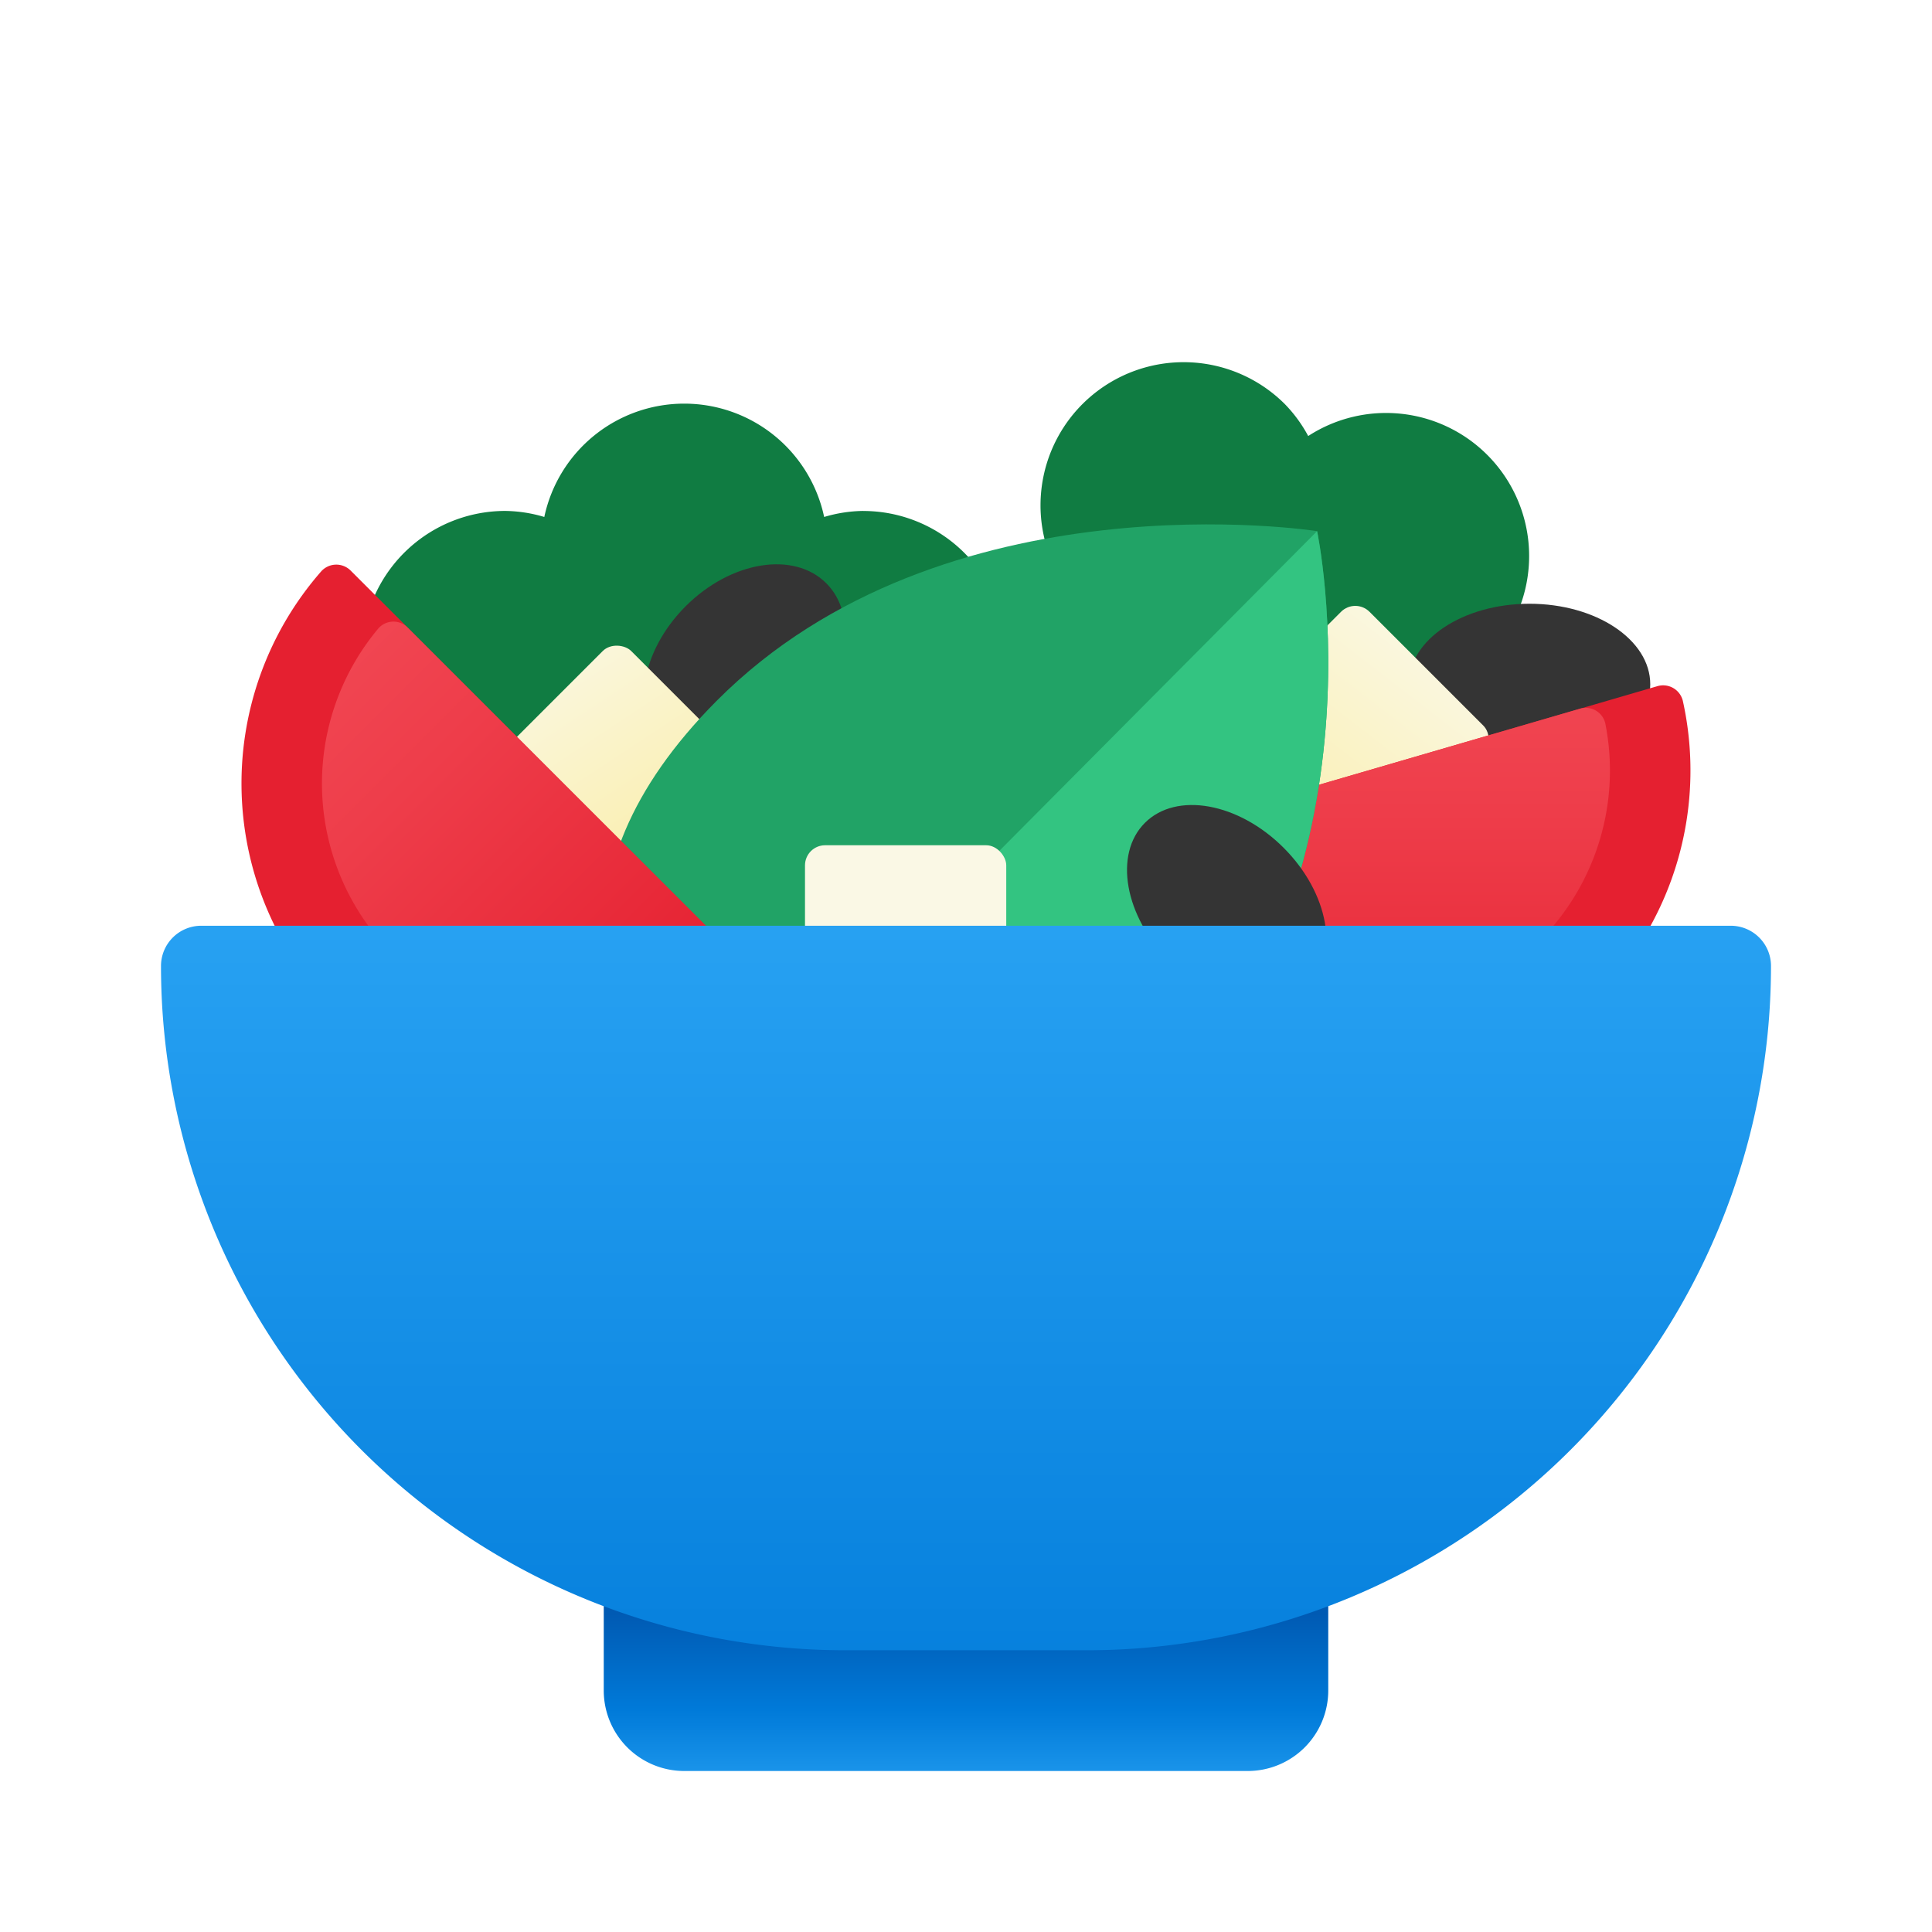 <svg xmlns="http://www.w3.org/2000/svg" xmlns:xlink="http://www.w3.org/1999/xlink" data-name="Layer 1" viewBox="0 0 48 48"><defs><linearGradient id="DwkcfYDfLrY4jOfQdFRFMa" x1="12.944" x2="16.65" y1="15.924" y2="21.542" gradientTransform="rotate(45 14.975 19.003)" gradientUnits="userSpaceOnUse"><stop offset="0" stop-color="#faf8e5"/><stop offset="1" stop-color="#faeeac"/></linearGradient><linearGradient id="DwkcfYDfLrY4jOfQdFRFMc" x1="35.841" x2="31.547" y1="15.677" y2="21.236" gradientTransform="rotate(-45 34.025 18.028)" xlink:href="#DwkcfYDfLrY4jOfQdFRFMa"/><linearGradient id="DwkcfYDfLrY4jOfQdFRFMb" x1="34.187" x2="34.187" y1="13.851" y2="28.116" data-name="Безымянный градиент 88" gradientUnits="userSpaceOnUse"><stop offset="0" stop-color="#f44f5a"/><stop offset=".443" stop-color="#ee3d4a"/><stop offset="1" stop-color="#e52030"/></linearGradient><linearGradient id="DwkcfYDfLrY4jOfQdFRFMd" x1="21.059" x2="24.176" y1="19.9" y2="26.606" xlink:href="#DwkcfYDfLrY4jOfQdFRFMa"/><linearGradient id="DwkcfYDfLrY4jOfQdFRFMe" x1="4.867" x2="16.459" y1="14.573" y2="26.165" xlink:href="#DwkcfYDfLrY4jOfQdFRFMb"/><linearGradient id="DwkcfYDfLrY4jOfQdFRFMf" x1="24" x2="24" y1="40" y2="44.985" gradientUnits="userSpaceOnUse"><stop offset=".018" stop-color="#005ab3"/><stop offset=".497" stop-color="#007ad9"/><stop offset="1" stop-color="#2aa4f4"/></linearGradient><linearGradient id="DwkcfYDfLrY4jOfQdFRFMg" x1="24" x2="24" y1="21.426" y2="44.684" data-name="Новый образец градиентной зал 2" gradientUnits="userSpaceOnUse"><stop offset="0" stop-color="#2aa4f4"/><stop offset="1" stop-color="#007ad9"/></linearGradient></defs><path fill="#107c42" d="M21.444,12.694a3.518,3.518,0,0,0-.968.15,3.554,3.554,0,0,0-6.953,0,3.518,3.518,0,0,0-.968-.15A3.556,3.556,0,1,0,16.032,16.989a3.192,3.192,0,0,0,1.936,0,3.555,3.555,0,1,0,3.476-4.294Z"/><path fill="#107c42" d="M38.209,16.327a3.518,3.518,0,0,0-.791-.578,3.554,3.554,0,0,0-4.916-4.916,3.518,3.518,0,0,0-.578-.791A3.556,3.556,0,1,0,31.345,15.536a3.192,3.192,0,0,0,1.369,1.369,3.555,3.555,0,1,0,5.495-.578Z"/><ellipse cx="18.496" cy="16.524" fill="#343434" rx="2.875" ry="2.067" transform="rotate(-45 18.496 16.524)"/><ellipse cx="38" cy="17" fill="#343434" rx="3" ry="2"/><rect width="5" height="4" x="12.475" y="17.003" fill="url(#DwkcfYDfLrY4jOfQdFRFMa)" rx=".5" transform="rotate(-45 14.975 19.003)"/><rect width="5" height="4" x="31.525" y="16.028" fill="url(#DwkcfYDfLrY4jOfQdFRFMc)" rx=".5" transform="rotate(45 34.025 18.028)"/><path fill="#e52030" d="M41.176,17.048a.504.504,0,0,1,.633.362,8,8,0,0,1-15.328,4.468.504.504,0,0,1,.339-.645Z"/><path fill="url(#DwkcfYDfLrY4jOfQdFRFMb)" d="M39.253,17.608a.498.498,0,0,1,.63.364,6,6,0,0,1-11.477,3.345.498.498,0,0,1,.336-.646Z"/><path fill="#21a366" d="M32.723,13.196s-9.279-1.458-14.925,4.223c-4.348,4.375-2.975,8.386-.295,11.091,2.688,2.696,6.674,4.078,11.023-.297C34.611,22.09,32.723,13.196,32.723,13.196Z"/><path fill="#33c481" d="M32.723,13.196,17.503,28.509c2.688,2.696,6.674,4.078,11.023-.297C34.611,22.09,32.723,13.196,32.723,13.196Z"/><path fill="#e52030" d="M19.288,24.751a.504.504,0,0,1-.013.728A8,8,0,0,1,7.985,14.19a.504.504,0,0,1,.728-.013Z"/><rect width="5" height="4" x="20" y="21" fill="url(#DwkcfYDfLrY4jOfQdFRFMd)" rx=".5"/><path fill="url(#DwkcfYDfLrY4jOfQdFRFMe)" d="M17.872,23.335a.498.498,0,0,1-.016.728,6,6,0,0,1-8.453-8.453.498.498,0,0,1,.728-.016Z"/><ellipse cx="30.477" cy="22.477" fill="#343434" rx="2" ry="2.875" transform="rotate(-45 30.477 22.477)"/><path fill="url(#DwkcfYDfLrY4jOfQdFRFMf)" d="M15,38H33a0,0,0,0,1,0,0v4a2,2,0,0,1-2,2H17a2,2,0,0,1-2-2V38A0,0,0,0,1,15,38Z"/><path fill="url(#DwkcfYDfLrY4jOfQdFRFMg)" d="M5,23H43a1,1,0,0,1,1,1v0A17,17,0,0,1,27,41H21A17,17,0,0,1,4,24v0a1,1,0,0,1,1-1Z"/></svg>
